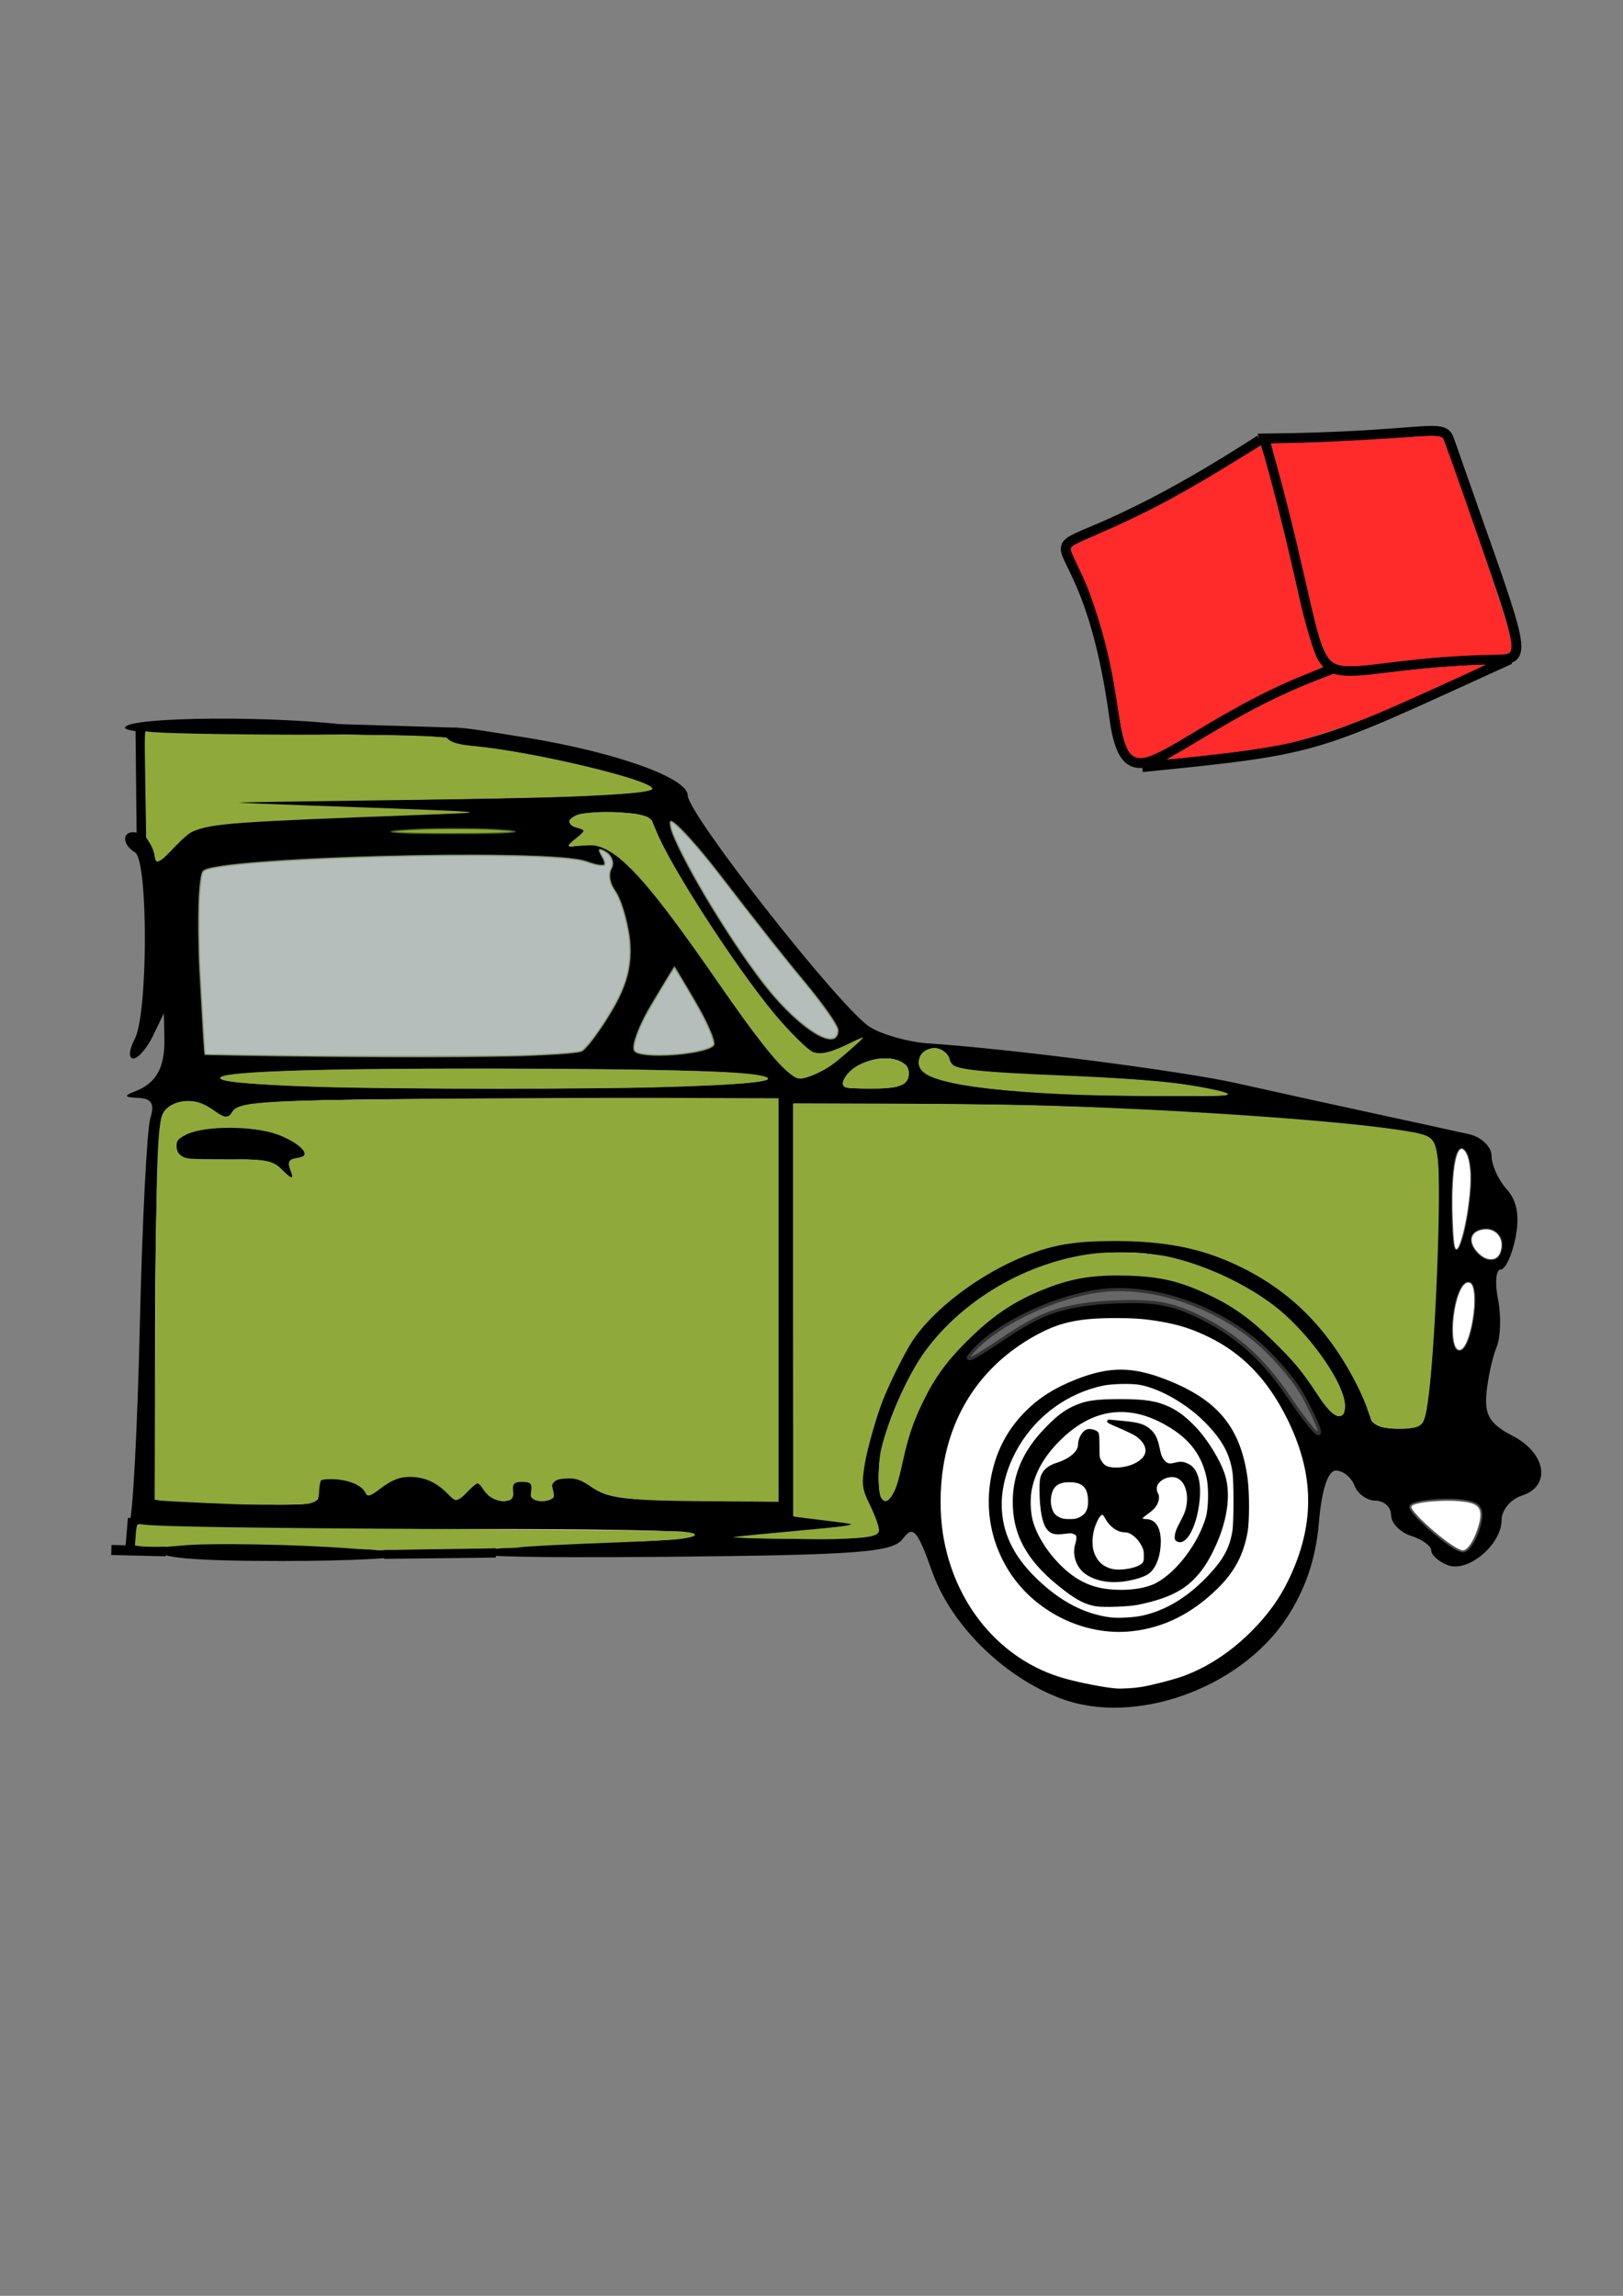 <?xml version="1.0" encoding="UTF-8" standalone="no"?>
<!-- Created with Inkscape (http://www.inkscape.org/) -->

<svg
   xmlns:dc="http://purl.org/dc/elements/1.1/"
   xmlns:cc="http://creativecommons.org/ns#"
   xmlns:rdf="http://www.w3.org/1999/02/22-rdf-syntax-ns#"
   xmlns:svg="http://www.w3.org/2000/svg"
   xmlns="http://www.w3.org/2000/svg"
   xmlns:sodipodi="http://sodipodi.sourceforge.net/DTD/sodipodi-0.dtd"
   xmlns:inkscape="http://www.inkscape.org/namespaces/inkscape"
   width="210mm"
   height="297mm"
   viewBox="0 0 744.094 1052.362"
   id="svg3347"
   version="1.1"
   inkscape:version="0.91 r13725"
   sodipodi:docname="trabant_and_box.svg"
   inkscape:export-filename="C:\RnD\pd\TrabantSim\Icons\trabant_and_box.png"
   inkscape:export-xdpi="144.14046"
   inkscape:export-ydpi="144.14046">
  <rect x="0" y="0" width="744.094" height="1052.362" fill="#808080" stroke="none"/>
  <defs
     id="defs3349">
    <inkscape:perspective
       sodipodi:type="inkscape:persp3d"
       inkscape:vp_x="0 : 526.1811 : 1"
       inkscape:vp_y="6.123032e-014 : 1000.0001 : 0"
       inkscape:vp_z="744.09449 : 526.1811 : 1"
       inkscape:persp3d-origin="372.04724 : 350.7874 : 1"
       id="perspective7680" />
  </defs>
  <sodipodi:namedview
     id="base"
     pagecolor="#ffffff"
     bordercolor="#666666"
     borderopacity="1.0"
     inkscape:pageopacity="0.0"
     inkscape:pageshadow="2"
     inkscape:zoom="1.979899"
     inkscape:cx="365.9304"
     inkscape:cy="519.68142"
     inkscape:document-units="px"
     inkscape:current-layer="layer1"
     showgrid="false"
     inkscape:window-width="1920"
     inkscape:window-height="1018"
     inkscape:window-x="-8"
     inkscape:window-y="-8"
     inkscape:window-maximized="1" />
  <g
     inkscape:label="Layer 1"
     inkscape:groupmode="layer"
     id="layer1"
     style="display:inline">
    <path
       style="fill:#000000"
       d="m 97.563,329.419 c -22.244,0.147 -40.246,1.569 -40.246,4.184 0,2.334 28.996,3.929 65.646,3.608 52.885,-0.463 60.72,-1.302 40.309,-4.31 -16.979,-2.502 -43.465,-3.63 -65.709,-3.482 z M 209.105,333.558 c -4.498,-0.041 -4.373,1.387 -4.373,4.229 0,2.534 5.292,4.607 11.76,4.607 16.417,0 77.151,13.929 82.453,18.913 2.577,2.422 -42.88,4.513 -110.561,5.084 -106.52,0.898 -109.714,1.151 -43.539,3.455 l 71.404,2.492 -63.756,2.303 c -60.064,2.17 -64.263,2.926 -72.556,13.172 -6.084,7.517 -8.8,8.738 -8.8,3.95 0,-3.81 -3.11,-8.124 -6.91,-9.582 -7.673,-2.944 -9.562,4.097 -2.303,8.584 6.083,3.759 5.95,74.102 -0.162,85.521 -2.623,4.901 -2.937,8.916 -0.702,8.916 2.236,0 6.311,-4.664 9.061,-10.365 l 5.003,-10.365 0.243,11.517 c 0.28,13.357 -3.724,20.576 -13.442,24.275 -5.359,2.04 -5.026,2.714 1.467,2.996 6.123,0.266 7.61,2.754 5.542,9.267 -1.554,4.898 -3.724,47.532 -4.823,94.735 -1.099,47.203 -3.232,87.82 -4.742,90.263 -1.743,2.821 44.438,4.083 126.496,3.455 71.083,-0.544 130.666,0.436 132.407,2.177 1.742,1.742 -14.287,3.35 -35.612,3.572 -21.325,0.222 -49.135,2.082 -61.804,4.139 -14.511,2.356 15.967,3.374 82.354,2.762 90.568,-0.835 106.134,-2.002 110.768,-8.341 4.571,-6.252 6.609,-3.955 13.379,15.107 8.725,24.564 32.781,48.281 59.015,58.169 33.712,12.707 81.973,-4.433 103.372,-36.71 8.66,-13.061 13.53,-27.318 14.891,-43.593 1.289,-15.41 4.148,-24.185 7.873,-24.185 3.216,0 7.035,3.11 8.494,6.91 1.458,3.801 5.828,6.91 9.708,6.91 3.88,0 7.054,2.965 7.054,6.595 0,3.63 4.146,7.92 9.213,9.528 5.067,1.608 9.213,4.629 9.213,6.721 0,2.092 3.409,5.113 7.576,6.712 9.241,3.546 24.671,-9.429 24.671,-20.748 0,-4.504 4.146,-9.504 9.213,-11.112 13.581,-4.31 11.328,-19.4 -4.085,-27.37 -10.48,-5.419 -13.035,-9.591 -12.066,-19.696 0.676,-7.052 2.763,-16.515 4.634,-21.027 1.87,-4.512 2.17,-14.359 0.666,-21.882 -1.505,-7.523 -0.975,-13.676 1.179,-13.676 2.154,0 5.226,-6.562 6.829,-14.576 1.982,-9.911 0.693,-17.022 -4.031,-22.242 -3.82,-4.221 -6.946,-11.101 -6.946,-15.287 0,-4.186 -4.664,-8.663 -10.365,-9.951 -5.701,-1.289 -25.913,-5.702 -44.916,-9.807 -19.003,-4.105 -46.592,-10.182 -61.309,-13.496 -24.833,-5.593 -103.748,-15.796 -141.63,-18.31 -9.004,-0.598 -21.022,-3.942 -26.705,-7.441 -13.193,-8.122 -83.614,-97.639 -83.614,-106.288 0,-7.957 -33.072,-19.758 -74.086,-26.435 -18.484,-3.009 -27.605,-4.512 -32.103,-4.553 z m 72.565,38.725 c 8.952,0.338 17.487,2.035 17.491,4.778 0.017,7.93 37.923,67.72 56.567,89.228 16.206,18.696 18.415,19.824 28.864,14.711 l 11.319,-5.533 -10.878,9.474 c -5.982,5.21 -14.274,9.427 -18.427,9.375 -4.274,-0.053 -18.545,-16.52 -32.886,-37.952 -36.332,-54.294 -53.209,-72.098 -65.763,-69.353 -8.253,1.805 -8.904,1.285 -3.338,-2.69 5.084,-3.632 5.319,-4.96 0.882,-5.012 -3.317,-0.039 -5.028,-1.684 -3.806,-3.662 1.656,-2.68 11.023,-3.703 19.974,-3.365 z m 26.057,4.049 c 2.318,0.316 12.699,11.821 24.104,26.813 12.165,15.991 28.968,37.226 37.34,47.183 8.372,9.957 15.224,19.804 15.224,21.882 0,9.687 -14.687,1.939 -29.944,-15.8 -18.602,-21.627 -50.779,-76.293 -47.084,-79.988 0.081,-0.081 0.205,-0.111 0.36,-0.09 z m -98.847,3.419 c 8.35,0.004 16.519,0.247 22.494,0.72 11.95,0.945 0.999,1.706 -24.338,1.692 -25.337,-0.012 -35.116,-0.785 -21.729,-1.718 6.693,-0.466 15.224,-0.697 23.573,-0.693 z m 66.186,9.438 c 0.503,-0.031 1.411,0.36 2.735,1.179 2.966,1.833 4.145,5.349 2.618,7.819 -1.526,2.47 -0.778,6.994 1.656,10.05 2.433,3.056 5.414,12.691 6.631,21.405 1.511,10.821 -0.789,21.044 -7.27,32.247 -5.219,9.022 -11.659,17.968 -14.306,19.884 -2.647,1.917 -42.646,3.191 -88.886,2.834 -46.24,-0.357 -84.237,-0.885 -84.442,-1.179 -0.205,-0.293 -1.281,-18.152 -2.393,-39.688 -1.112,-21.536 -0.429,-41.539 1.521,-44.448 4.337,-6.47 159.292,-10.518 175.721,-4.589 8.323,3.004 10.083,2.559 7.351,-1.863 -1.47,-2.379 -1.773,-3.601 -0.936,-3.653 z m 34.137,53.58 10.149,17.185 c 5.578,9.455 9.157,18.177 7.954,19.381 -4.41,4.41 -34.191,6.362 -36.638,2.402 -1.388,-2.245 2.217,-11.926 8.008,-21.522 l 10.527,-17.446 z m 118.956,37.826 c 3.801,0 6.927,2.591 6.955,5.758 0.034,4.159 13.145,6.049 47.219,6.811 25.945,0.58 56.503,2.945 67.904,5.255 19.039,3.855 17.723,4.168 -16.124,3.869 -78.778,-0.696 -112.865,-5.227 -112.865,-14.999 0,-3.686 3.11,-6.694 6.91,-6.694 z m -22.467,4.607 c 6.665,0 10.95,2.705 10.95,6.91 0,4.871 -4.928,6.91 -16.69,6.91 -14.311,0 -15.868,-0.984 -10.95,-6.91 3.154,-3.801 10.666,-6.91 16.69,-6.91 z m -180.499,4.607 c 81.567,0 126.955,1.647 126.955,4.607 0,6.294 -247.177,6.294 -251.067,0 -1.872,-3.029 40.647,-4.607 124.112,-4.607 z m 7.567,13.82 123.995,0 0,92.135 0,92.135 -39.481,0 c -28.445,0 -41.365,-1.884 -46.202,-6.721 -6.946,-6.946 -22.185,-4.712 -17.671,2.591 1.402,2.268 -0.804,4.13 -4.904,4.13 -4.1,0 -6.173,-2.073 -4.607,-4.607 1.566,-2.534 -0.507,-4.607 -4.607,-4.607 -4.1,0 -6.173,2.073 -4.607,4.607 1.566,2.534 -0.211,4.607 -3.95,4.607 -3.739,0 -7.847,-2.591 -9.132,-5.758 -1.759,-4.336 -3.564,-4.051 -7.297,1.152 -3.467,4.833 -5.996,5.366 -8.413,1.773 -6.441,-9.577 -22.844,-11.67 -30.61,-3.905 -4.068,4.068 -7.396,5.415 -7.396,2.996 0,-2.419 -5.205,-5.396 -11.571,-6.613 -1.026,-0.196 -1.711,-0.213 -2.573,-0.324 -0.048,-0.002 -0.096,0.002 -0.144,0 -2.058,0.062 -4.384,0.5 -6.667,0.639 -1.043,0.855 -1.351,2.268 -0.981,4.382 1.396,7.974 -1.672,8.437 -43.71,6.595 l -31.095,-1.359 0.072,-86.169 c 0.039,-47.391 1.594,-88.233 3.455,-90.767 5.305,-7.22 15.2,-7.785 23.043,-1.314 5.695,4.699 7.576,4.733 9.115,0.162 1.486,-4.416 30.845,-5.758 125.938,-5.758 z m 130.905,2.303 78.314,0.396 c 71.411,0.364 191.054,8.315 210.713,14 7.255,2.098 7.799,8.263 5.749,65.142 -1.245,34.554 -4.097,64.651 -6.334,66.888 -4.724,4.724 -24.054,2.665 -23.645,-2.519 0.152,-1.927 -2.799,-9.447 -6.559,-16.717 -21.825,-42.205 -59.792,-64.88 -108.762,-64.953 -23.277,-0.035 -35.651,2.673 -54.03,11.832 -13.111,6.533 -29.91,19.548 -37.331,28.918 -7.421,9.37 -17.053,29.279 -21.405,44.25 -6.054,20.824 -6.7,29.174 -2.735,35.522 2.85,4.564 5.183,10.397 5.183,12.965 0,2.8 -13.371,4.339 -33.399,3.851 l -33.399,-0.81 32.247,-2.807 c 27.598,-2.401 29.591,-3.117 13.82,-4.949 l -18.427,-2.132 0,-94.438 0,-94.438 z m -258.939,10.302 c -12.955,0.089 -24.374,3.243 -24.374,8.404 0,7.396 3.967,8.358 28.306,6.919 9.233,-0.546 18.164,1.243 19.849,3.968 1.684,2.725 4.105,4.958 5.371,4.958 1.267,0 1.017,-2.073 -0.549,-4.607 -1.566,-2.534 -0.65,-4.607 2.033,-4.607 9.535,0 4.68,-7.265 -7.792,-11.661 -6.747,-2.378 -15.072,-3.427 -22.845,-3.374 z m 565.287,10.428 c 2.534,0 4.4,6.737 4.148,14.972 -0.253,8.235 -2.119,20.154 -4.148,26.489 -2.815,8.789 -3.797,5.244 -4.148,-14.972 -0.258,-14.894 1.558,-26.489 4.148,-26.489 z m 11.517,36.854 c 3.801,0 6.91,3.11 6.91,6.91 0,7.194 -5.451,9.134 -10.752,3.833 -5.301,-5.301 -3.352,-10.743 3.842,-10.743 z m -166.418,10.536 c 22.099,0.264 45.13,7.992 66.051,22.386 20.202,13.899 41.75,47.248 33.732,52.204 -2.407,1.488 -7.522,-3.376 -11.364,-10.806 -3.842,-7.43 -15.597,-20.884 -26.129,-29.899 -45.488,-38.936 -110.147,-29.982 -146.569,20.298 -7.637,10.542 -15.093,27.995 -16.789,39.31 -3.21,21.403 -11.22,28.122 -11.22,9.411 0,-19.165 13.733,-50.715 28.99,-66.609 18.711,-19.492 41.483,-31.274 68.192,-35.279 4.963,-0.744 10.007,-1.078 15.107,-1.017 z m 158.473,13.856 c 2.205,0.548 2.94,5.918 1.916,14.684 -1.04,8.911 -3.863,16.205 -6.28,16.205 -5.917,0 -2.805,-28.818 3.329,-30.825 0.374,-0.123 0.72,-0.141 1.035,-0.063 z m -160.902,3.248 c 34.899,0 70.649,21.544 86.682,52.249 10.779,20.644 5.196,17.601 -9.969,-5.435 -8.47,-12.866 -21.846,-25.234 -34.55,-31.959 -16.712,-8.846 -25.873,-10.629 -47.264,-9.168 -20.814,1.421 -31.242,5.114 -48.371,17.113 -13.326,9.336 -18.455,11.511 -13.163,5.578 13.25,-14.854 45.006,-28.378 66.636,-28.378 z m -0.216,12.309 c 39.765,0.036 66.36,17.444 81.32,53.247 9.349,22.376 8.87,43.03 -1.53,65.925 -10.32,22.72 -31.915,41.61 -54.831,47.975 -19.321,5.366 -24.508,5.392 -46.508,0.198 -35.633,-8.413 -60.248,-41.832 -60.373,-81.949 -0.098,-31.437 12.939,-57.145 37.097,-73.132 14.683,-9.717 24.068,-12.282 44.826,-12.264 z m -0.009,24.932 c -7.776,0.218 -15.574,2.639 -25.409,7.306 -42.076,19.966 -44.655,78.585 -4.535,103.049 19.776,12.058 44.284,11.489 63.522,-1.476 21.169,-14.265 27.988,-28.864 25.796,-55.191 -2.056,-24.683 -11.818,-38.369 -34.11,-47.804 -9.732,-4.119 -17.489,-6.102 -25.265,-5.884 z m 3.23,5.201 c 2.657,0.026 5.301,0.277 7.9,0.765 8.77,1.645 21.83,9.248 29.296,17.041 11.161,11.649 13.478,17.948 13.478,36.701 0,19.168 -2.188,24.835 -14.252,36.899 -19.733,19.733 -44.642,22.76 -66.294,8.062 -28.2,-19.144 -34.851,-44.914 -18.508,-71.719 10.456,-17.149 29.781,-27.934 48.38,-27.748 z m -2.069,8.233 c -17.99,0 -23.753,2.307 -34.964,14.009 -17.719,18.495 -18.56,44.441 -2.015,62.245 6.277,6.754 15.555,14.017 20.622,16.142 10.4,4.36 32.447,1.123 44.763,-6.568 12.679,-7.918 23.095,-33.667 19.759,-48.856 -1.603,-7.298 -8.246,-18.602 -14.765,-25.121 -9.353,-9.353 -16.398,-11.85 -33.399,-11.85 z m 0.81,4.742 c 6.145,0.081 12.45,1.815 18.841,5.219 14.896,7.934 21.268,18.219 21.432,34.595 0.092,9.167 -4.299,19.904 -11.778,28.792 -9.386,11.155 -15.588,14.18 -29.089,14.18 -12.783,0 -20.306,-3.293 -29.53,-12.92 -17.066,-17.813 -16.661,-38.79 1.089,-56.54 9,-9 18.794,-13.46 29.035,-13.325 z m -7.954,4.562 10.752,4.553 c 12.785,5.417 11.036,15.481 -3.05,17.554 -8.98,1.321 -12.286,-3.11 -10.545,-14.135 0.3,-1.9 -1.533,-3.455 -4.067,-3.455 -2.534,0 -4.607,2.865 -4.607,6.37 0,3.505 -4.286,7.492 -9.528,8.863 -7.649,2 -9.241,5.522 -8.062,17.815 1.159,12.087 3.304,15.002 10.158,13.82 6.024,-1.038 7.9,0.558 6.118,5.201 -1.413,3.682 -0.242,9.016 2.6,11.859 5.71,5.71 17.092,6.668 28.279,2.375 8.593,-3.297 9.914,-24.811 1.53,-24.914 -4.17,-0.051 -4.003,-1.182 0.594,-4.094 3.491,-2.212 5.059,-6.104 3.482,-8.656 -1.577,-2.551 0.302,-5.861 4.184,-7.351 9.439,-3.622 14.238,9.834 7.405,20.775 -3.201,5.125 -3.534,8.611 -0.819,8.611 5.967,0 11.129,-20.943 7.495,-30.412 -1.561,-4.069 -5.799,-6.266 -9.42,-4.877 -4.284,1.644 -7.09,-1.007 -8.026,-7.585 -0.988,-6.945 -5.045,-10.451 -12.956,-11.211 l -11.517,-1.107 z m -226.278,22.737 c 0.065,0.035 0.256,0.207 0.288,0.207 0.003,0 -0.002,-0.107 0,-0.108 -0.095,-0.023 -0.192,-0.07 -0.288,-0.099 z m 210.155,4.814 c 6.142,0 9.213,3.071 9.213,9.213 0,6.142 -3.071,9.213 -9.213,9.213 -6.142,0 -9.213,-3.071 -9.213,-9.213 0,-6.142 3.071,-9.213 9.213,-9.213 z m 172.752,9.213 c 16.288,0 18.407,2.504 13.325,15.746 -1.538,4.008 -4.129,7.219 -5.758,7.135 -4.138,-0.214 -23.69,-16.856 -23.69,-20.163 0,-1.494 7.256,-2.717 16.124,-2.717 z m -157.483,5.623 c 0.643,0.154 1.225,0.973 1.773,2.438 1.183,3.167 4.869,5.758 8.188,5.758 6.651,0 12.602,11.314 8.242,15.674 -1.515,1.515 -6.621,2.753 -11.346,2.753 -10.153,0 -15.247,-10.551 -10.563,-21.882 1.414,-3.42 2.636,-4.998 3.707,-4.742 z m -399.229,13.577 c -19.973,-0.061 -31.281,1.134 -32.76,3.527 -2.086,3.375 15.276,4.913 55.587,4.913 32.243,0 57.253,-1.374 55.578,-3.05 -1.676,-1.676 -26.688,-3.889 -55.587,-4.913 -8.541,-0.303 -16.16,-0.456 -22.818,-0.477 z"
       id="path7567"
       inkscape:connector-curvature="0"
       inkscape:export-xdpi="203.27716"
       inkscape:export-ydpi="203.27716" />
    <path
       style="fill:none;fill-rule:evenodd;stroke:#000000;stroke-width:4.607px;stroke-linecap:butt;stroke-linejoin:miter;stroke-opacity:1"
       d="m 64.433,332.979 0.582,57.005"
       id="path7626"
       inkscape:connector-curvature="0"
       inkscape:export-xdpi="203.27716"
       inkscape:export-ydpi="203.27716" />
    <path
       style="fill:none;fill-rule:evenodd;stroke:#000000;stroke-width:4.607px;stroke-linecap:butt;stroke-linejoin:miter;stroke-opacity:1"
       d="m 209.855,335.888 -57.587,-1.745"
       id="path7628"
       inkscape:connector-curvature="0"
       inkscape:export-xdpi="203.27716"
       inkscape:export-ydpi="203.27716" />
    <path
       style="fill:none;fill-rule:evenodd;stroke:#000000;stroke-width:4.607px;stroke-linecap:butt;stroke-linejoin:miter;stroke-opacity:1"
       d="m 227.306,711.657 -51.188,0.582"
       id="path7630"
       inkscape:connector-curvature="0"
       inkscape:export-xdpi="203.27716"
       inkscape:export-ydpi="203.27716" />
    <path
       style="fill:none;fill-rule:evenodd;stroke:#000000;stroke-width:4.607px;stroke-linecap:butt;stroke-linejoin:miter;stroke-opacity:1"
       d="M 76.067,711.076 51.055,710.494"
       id="path7632"
       inkscape:connector-curvature="0"
       inkscape:export-xdpi="203.27716"
       inkscape:export-ydpi="203.27716" />
    <path
       style="fill:none;fill-rule:evenodd;stroke:#000000;stroke-width:4.607px;stroke-linecap:butt;stroke-linejoin:miter;stroke-opacity:1"
       d="m 59.78,709.912 1.163,-13.96"
       id="path7634"
       inkscape:connector-curvature="0"
       inkscape:export-xdpi="203.27716"
       inkscape:export-ydpi="203.27716" />
    <path
       style="fill:#e9ddaf"
       d="m 363.362,492.805 c -6.601,-4.824 -17.061,-17.889 -33.156,-41.412 -30.485,-44.555 -44.446,-60.444 -56.085,-63.827 -2.664,-0.774 -3.81,-0.821 -6.784,-0.273 -1.968,0.363 -4.308,0.659 -5.201,0.659 -1.608,0 -1.613,-0.009 -0.525,-1.213 0.604,-0.667 2.346,-2.129 3.871,-3.249 3.363,-2.469 3.518,-3.508 0.592,-3.983 -6.328,-1.028 -6.543,-4.068 -0.436,-6.169 3.232,-1.112 22.625,-1.109 27.048,0.005 5.106,1.285 6.169,2.032 6.883,4.842 2.912,11.451 35.09,62.208 54.126,85.376 7.408,9.017 15.496,17.223 18.324,18.592 3.997,1.935 6.192,1.59 14.563,-2.293 4.134,-1.917 7.621,-3.381 7.75,-3.252 0.252,0.252 -10.617,9.712 -13.554,11.797 -3.262,2.315 -10.047,5.423 -12.584,5.764 -2.148,0.289 -2.839,0.093 -4.833,-1.364 z"
       id="path7638"
       inkscape:connector-curvature="0"
       inkscape:export-xdpi="203.27716"
       inkscape:export-ydpi="203.27716" />
    <path
       style="fill:#e9ddaf"
       d="m 503.557,501.913 c -41.999,-1.153 -68.472,-4.241 -77.889,-9.086 -4.068,-2.093 -5.388,-5.352 -3.581,-8.846 0.894,-1.729 4.012,-3.54 6.095,-3.54 3.402,0 7.019,2.908 7.019,5.642 0,4.152 9.403,5.564 45.84,6.881 25.271,0.913 42.419,1.984 56.246,3.511 8.538,0.943 21.101,3.252 23.933,4.398 l 1.662,0.673 -1.454,0.442 c -1.837,0.558 -36.434,0.514 -57.87,-0.074 z"
       id="path7640"
       inkscape:connector-curvature="0"
       inkscape:export-xdpi="203.27716"
       inkscape:export-ydpi="203.27716" />
    <path
       style="fill:#e9ddaf"
       d="m 389.144,498.674 c -3.466,-0.602 -3.473,-2.887 -0.018,-6.709 2.318,-2.566 5.798,-4.522 10.553,-5.933 8.37,-2.483 16.909,0.412 16.909,5.733 0,3.044 -0.89,4.323 -3.976,5.715 -2.359,1.064 -3.966,1.239 -12.311,1.344 -5.279,0.066 -10.299,-8.7e-4 -11.155,-0.15 z"
       id="path7642"
       inkscape:connector-curvature="0"
       inkscape:export-xdpi="203.27716"
       inkscape:export-ydpi="203.27716" />
    <path
       style="fill:#e9ddaf"
       d="m 345.33,705.001 c -4.479,-0.204 -7.926,-0.425 -7.661,-0.491 0.265,-0.066 10.867,-1.044 23.558,-2.172 21.853,-1.943 29.591,-2.815 30.177,-3.401 0.142,-0.142 -0.22,-0.409 -0.804,-0.594 -1.007,-0.319 -24.653,-3.26 -26.211,-3.26 -0.591,0 -0.736,-18.662 -0.736,-94.524 l 0,-94.524 42.027,0.009 c 40.819,0.009 69.153,0.513 97.869,1.748 75.214,3.234 142.066,9.04 150.574,13.077 5.211,2.473 6.076,9.927 5.096,43.918 -1.02,35.365 -2.46,59.66 -4.474,75.481 -1.761,13.837 -2.274,14.39 -13.336,14.39 -6.144,0 -7.312,-0.163 -9.745,-1.362 -1.996,-0.983 -2.86,-1.792 -3.105,-2.908 -2.377,-10.806 -12.703,-29.339 -23.479,-42.14 -14.856,-17.649 -36.958,-30.996 -60.23,-36.371 -18.067,-4.173 -42.996,-4.699 -59.529,-1.258 -25.867,5.385 -56.697,26.1 -68.6,46.093 -7.186,12.07 -13.197,26 -16.941,39.263 -3.215,11.385 -4.296,17.149 -4.312,22.981 -0.014,5.01 0.042,5.206 2.929,10.761 3.774,7.256 5.155,11.673 4.007,12.821 -2.1,2.1 -7.044,2.573 -28.279,2.706 -11.357,0.071 -24.315,-0.037 -28.794,-0.241 z"
       id="path7644"
       inkscape:connector-curvature="0"
       inkscape:export-xdpi="203.27716"
       inkscape:export-ydpi="203.27716" />
    <path
       style="fill:#e9ddaf"
       d="m 98.113,688.933 c -10.238,-0.448 -20.512,-0.971 -22.831,-1.163 l -4.217,-0.349 0.005,-55.938 c 0.009,-65.488 0.918,-105.315 2.694,-117.808 0.74,-5.207 5.784,-8.774 12.424,-8.786 4.408,-0.009 7.869,1.377 12.821,5.131 4.018,3.046 5.886,3.163 7.173,0.45 1.402,-2.954 4.613,-3.933 16.361,-4.991 14.988,-1.349 46.696,-1.752 138.587,-1.762 l 95.542,-0.009 0,92.264 0,92.264 -31.557,-0.3 c -40.592,-0.386 -46.892,-1.169 -54.16,-6.732 -4.839,-3.704 -9.655,-4.88 -14.484,-3.539 -3.059,0.85 -4.241,2.782 -3.297,5.392 0.396,1.095 0.555,2.421 0.354,2.946 -0.735,1.915 -5.374,2.723 -8.21,1.43 -1.798,-0.819 -2.291,-2.175 -1.524,-4.192 0.319,-0.839 0.421,-1.941 0.226,-2.448 -0.772,-2.011 -5.948,-2.675 -8.255,-1.059 -1.19,0.833 -1.296,1.246 -0.956,3.716 0.34,2.47 0.234,2.883 -0.956,3.716 -3.58,2.507 -10.084,-0.346 -12.782,-5.606 -0.635,-1.237 -1.55,-2.181 -2.116,-2.181 -0.548,0 -2.707,1.832 -4.796,4.072 -2.387,2.558 -4.256,4.072 -5.028,4.072 -0.766,0 -2.226,-1.167 -3.873,-3.094 -3.002,-3.514 -7.822,-6.333 -12.505,-7.313 -7.617,-1.594 -12.016,-0.251 -19.794,6.043 -2.958,2.394 -4.572,2.592 -5.309,0.651 -1.255,-3.302 -8.414,-6.176 -15.381,-6.176 -5.585,0 -6.087,0.441 -6.293,5.526 l -0.165,4.072 -2.327,1.159 c -2.079,1.036 -3.628,1.17 -14.542,1.259 -6.718,0.054 -20.592,-0.267 -30.829,-0.715 z M 134.448,539.336 c -0.009,-0.56 -0.395,-1.672 -0.852,-2.472 -1.025,-1.792 -1.106,-4.187 -0.175,-5.119 0.384,-0.384 1.579,-0.698 2.656,-0.698 1.077,0 2.464,-0.271 3.083,-0.602 4.232,-2.265 -4.969,-9.08 -16.187,-11.99 -11.808,-3.063 -30.32,-2.377 -37.949,1.407 -3.948,1.958 -5.109,3.795 -4.334,6.855 1.175,4.64 5.508,5.618 22.075,4.983 17.806,-0.683 22.833,0.325 27.274,5.469 2.777,3.216 4.445,4.037 4.407,2.167 z"
       id="path7646"
       inkscape:connector-curvature="0"
       inkscape:export-xdpi="203.27716"
       inkscape:export-ydpi="203.27716" />
    <path
       style="fill:#e9ddaf"
       d="m 403.967,686.212 c -1.427,-2.655 -1.423,-14.027 0.009,-20.795 2.832,-13.396 10.454,-31.22 18.526,-43.324 15.116,-22.665 41.589,-39.823 70.955,-45.986 9.036,-1.897 23.129,-2.529 32.363,-1.452 17.756,2.07 36.184,9.102 53.058,20.248 16.908,11.168 36.15,35.936 37.63,48.438 0.387,3.266 -0.814,5.79 -2.756,5.79 -1.914,0 -6.212,-4.506 -9.664,-10.131 -1.783,-2.906 -4.706,-7.246 -6.495,-9.643 -4.093,-5.487 -16.461,-18.216 -22.206,-22.855 -12.994,-10.492 -27.429,-17.391 -43.627,-20.85 -8.983,-1.918 -26.573,-1.947 -35.888,-0.059 -20.879,4.233 -39.363,14.559 -54.606,30.505 -7.999,8.368 -12.547,14.796 -17.609,24.889 -5.204,10.374 -7.601,17.32 -9.938,28.794 -1.874,9.199 -3.531,14.052 -5.664,16.587 -1.874,2.227 -2.828,2.19 -4.089,-0.154 z"
       id="path7648"
       inkscape:connector-curvature="0"
       inkscape:export-xdpi="203.27716"
       inkscape:export-ydpi="203.27716" />
    <path
       style="fill:#e9ddaf"
       d="m 172.569,710.505 c -1.105,-0.477 -25.069,-2.023 -41.591,-2.684 -18.759,-0.75 -44.017,-0.43 -50.748,0.644 -3.021,0.482 -6.733,0.579 -11.276,0.295 l -6.773,-0.423 0.318,-4.636 c 0.175,-2.55 0.406,-4.711 0.515,-4.802 0.109,-0.091 2.129,0.048 4.49,0.309 10.653,1.178 49.051,1.693 126.878,1.703 92.566,0.014 123.899,0.621 123.899,2.406 0,1.761 -9.115,2.697 -33.156,3.402 -20.662,0.606 -37.078,1.421 -47.117,2.34 -3.359,0.307 -18.28,0.683 -33.156,0.834 -14.877,0.151 -28.096,0.408 -29.375,0.569 -1.28,0.162 -2.589,0.182 -2.908,0.042 z"
       id="path7650"
       inkscape:connector-curvature="0"
       inkscape:export-xdpi="203.27716"
       inkscape:export-ydpi="203.27716" />
    <path
       style="fill:#e9ddaf"
       d="m 71.74,394.212 c -0.371,-0.371 -0.676,-1.26 -0.676,-1.976 0,-1.75 -0.942,-4.149 -2.596,-6.611 l -1.368,-2.036 -0.23,-24.058 -0.23,-24.058 3.992,0.393 c 8.196,0.808 41.767,1.318 68.781,1.046 15.357,-0.155 36.265,0.009 46.464,0.362 18.446,0.64 18.55,0.651 19.951,2.051 1.676,1.676 5.023,2.503 12.113,2.991 19.411,1.338 67.724,12.121 78.807,17.589 3.939,1.943 2.505,2.583 -7.944,3.544 -17.356,1.596 -58.953,2.734 -118.852,3.252 -20.315,0.176 -44.005,0.503 -52.643,0.728 -14.651,0.381 -15.237,0.436 -8.725,0.815 3.839,0.223 27.267,1.09 52.061,1.925 53.636,1.807 59.412,2.207 41.009,2.843 -87.753,3.029 -102.153,3.918 -110.623,6.832 -4.82,1.658 -7.008,3.288 -11.392,8.483 -4.307,5.103 -6.812,6.97 -7.898,5.885 z"
       id="path7652"
       inkscape:connector-curvature="0"
       inkscape:export-xdpi="203.27716"
       inkscape:export-ydpi="203.27716" />
    <path
       style="fill:#8fa93b;fill-opacity:1"
       d="m 152.792,498.42 c -27.932,-0.744 -46.931,-2.04 -50.649,-3.454 -9.816,-3.732 41.281,-5.547 141.683,-5.032 70.66,0.363 98.119,1.229 106.012,3.345 8.74,2.343 -7.656,4.029 -50.461,5.19 -24.037,0.652 -121.501,0.619 -146.585,-0.05 z"
       id="path7654"
       inkscape:connector-curvature="0"
       inkscape:export-xdpi="203.27716"
       inkscape:export-ydpi="203.27716" />
    <path
       style="fill:#8fa93b;fill-opacity:1"
       d="m 341.258,705.003 -5.235,-0.331 3.199,-0.45 c 1.76,-0.247 11.837,-1.231 22.395,-2.185 23.993,-2.168 30.198,-2.936 28.166,-3.485 -0.825,-0.223 -6.453,-0.984 -12.506,-1.691 -6.053,-0.707 -11.595,-1.401 -12.315,-1.542 l -1.309,-0.257 -1.4e-4,-94.658 -9e-5,-94.659 42.609,0.139 c 23.435,0.076 53.603,0.412 67.04,0.747 59.412,1.48 135.052,6.505 166.363,11.053 17.126,2.487 18.064,3.114 19.436,12.977 1.893,13.611 -0.984,86.844 -4.364,111.095 -1.65,11.835 -2.437,12.739 -11.401,13.099 -6.758,0.271 -11.164,-0.519 -13.313,-2.388 -0.964,-0.838 -1.967,-2.847 -2.827,-5.662 -0.733,-2.399 -2.748,-7.214 -4.477,-10.698 -13.16,-26.525 -30.697,-44.308 -55.183,-55.953 -16.84,-8.009 -33.408,-11.306 -56.711,-11.283 -17.64,0.018 -27.52,1.609 -39.87,6.427 -21.19,8.266 -42.765,24.435 -52.707,39.5 -3.433,5.202 -10.592,19.604 -13.597,27.353 -2.914,7.515 -7.085,22.236 -8.136,28.711 -1.493,9.205 -1.256,11.583 1.774,17.808 3.248,6.674 5.079,11.98 4.625,13.409 -0.866,2.729 -8.407,3.458 -34.606,3.348 -11.997,-0.051 -24.169,-0.241 -27.048,-0.423 z"
       id="path7656"
       inkscape:connector-curvature="0"
       inkscape:export-xdpi="203.27716"
       inkscape:export-ydpi="203.27716" />
    <path
       style="fill:#8fa93b;fill-opacity:1"
       d="m 106.547,689.468 c -20.436,-0.843 -32.563,-1.464 -33.946,-1.738 l -1.662,-0.329 0.302,-73.087 c 0.359,-86.748 0.917,-100.847 4.164,-105.103 2.137,-2.801 6.247,-4.534 10.783,-4.544 4.375,-0.009 7.539,1.201 12.598,4.825 4.059,2.907 5.94,3.048 7.411,0.558 2.966,-5.022 10.457,-5.552 89.638,-6.351 33.272,-0.335 83.138,-0.536 110.811,-0.445 l 50.316,0.164 0,92.488 0,92.488 -26.758,-0.187 c -44.291,-0.31 -51.03,-1.085 -59.481,-6.843 -4.694,-3.199 -6.973,-3.913 -11.555,-3.621 -2.86,0.182 -4.034,0.536 -5.009,1.511 -1.153,1.153 -1.212,1.504 -0.625,3.703 0.357,1.337 0.528,2.744 0.381,3.128 -0.767,1.999 -7.082,2.723 -9.427,1.081 -1.186,-0.83 -1.295,-1.25 -0.962,-3.676 0.467,-3.393 -0.321,-4.208 -4.066,-4.208 -3.665,0 -4.558,0.865 -4.198,4.065 0.419,3.721 -0.976,4.979 -5.138,4.634 -3.768,-0.312 -6.567,-2.084 -8.751,-5.539 -0.863,-1.365 -1.97,-2.481 -2.461,-2.481 -0.491,0 -2.529,1.701 -4.528,3.781 -4.455,4.634 -5.428,4.757 -8.977,1.134 -5.322,-5.432 -10.721,-7.854 -17.576,-7.886 -4.646,-0.023 -8.145,1.383 -13.52,5.43 -4.722,3.555 -5.811,3.844 -6.791,1.806 -1.692,-3.518 -8.074,-6.092 -15.38,-6.203 -2.507,-0.037 -4.544,0.209 -4.933,0.598 -0.365,0.365 -0.755,2.417 -0.867,4.56 -0.23,4.391 -0.733,5.037 -4.716,6.05 -2.173,0.552 -23.905,0.701 -35.08,0.24 z M 133.226,536.628 c -1.562,-4.083 -1.045,-5.066 3.081,-5.859 2.27,-0.436 3.152,-0.882 3.301,-1.67 0.424,-2.238 -5.206,-6.387 -12.187,-8.98 -11.299,-4.197 -33.73,-4.202 -42.075,-0.009 -3.535,1.776 -4.392,2.743 -4.392,4.957 0,2.631 0.806,4.008 3.071,5.246 1.662,0.908 3.778,1.028 18.742,1.059 20.451,0.042 21.935,0.33 27.001,5.233 4.218,4.082 5.014,4.088 3.458,0.023 z"
       id="path7658"
       inkscape:connector-curvature="0"
       inkscape:export-xdpi="203.27716"
       inkscape:export-ydpi="203.27716" />
    <path
       style="fill:#8fa93b;fill-opacity:1"
       d="m 403.948,686.528 c -1.464,-2.236 -1.441,-16.036 0.037,-22.274 3.246,-13.7 12.297,-34.038 19.719,-44.307 17.434,-24.125 47.185,-41.536 77.396,-45.296 9.009,-1.121 26.423,-0.42 34.551,1.392 19.179,4.274 40.568,14.912 53.508,26.614 13.745,12.43 26.526,31.321 27.352,40.429 0.382,4.213 -0.376,6.044 -2.501,6.044 -2.549,0 -5.425,-2.897 -10.436,-10.508 -6.762,-10.272 -10.451,-14.68 -20.46,-24.447 -9.964,-9.723 -17.942,-15.429 -28.685,-20.514 -13.442,-6.362 -22.38,-8.488 -37.501,-8.921 -16.529,-0.473 -26.536,1.296 -40.491,7.159 -12.764,5.362 -22.239,11.955 -33.698,23.446 -9.095,9.121 -14.421,16.579 -19.804,27.734 -4.272,8.853 -6.477,15.397 -8.97,26.622 -2.236,10.069 -3.235,13.149 -5.262,16.22 -1.717,2.601 -3.315,2.805 -4.755,0.606 z"
       id="path7660"
       inkscape:connector-curvature="0"
       inkscape:export-xdpi="203.27716"
       inkscape:export-ydpi="203.27716" />
    <path
       style="fill:#8fa93b;fill-opacity:1"
       d="m 495.987,501.906 c -26.192,-0.896 -47.484,-2.882 -59.578,-5.557 -11.209,-2.479 -15.169,-4.948 -15.169,-9.459 0,-3.812 3.072,-6.45 7.513,-6.45 2.842,0 6.117,2.565 6.645,5.204 0.189,0.948 0.989,2.146 1.778,2.662 3.235,2.12 15.102,3.241 49.213,4.648 23.192,0.957 41.083,2.16 52.301,3.517 8.177,0.989 20.413,3.296 23.027,4.34 1.604,0.641 1.651,0.736 0.582,1.174 -1.449,0.594 -48.264,0.537 -66.312,-0.081 z"
       id="path7662"
       inkscape:connector-curvature="0"
       inkscape:export-xdpi="203.27716"
       inkscape:export-ydpi="203.27716" />
    <path
       style="fill:#8fa93b;fill-opacity:1"
       d="m 387.648,498.455 c -1.756,-0.706 -1.678,-2.586 0.222,-5.327 5.414,-7.812 21.317,-10.712 27.401,-4.996 1.008,0.947 1.317,1.882 1.317,3.992 0,5.455 -4.016,6.952 -18.497,6.894 -5.023,-0.018 -9.722,-0.274 -10.442,-0.563 z"
       id="path7664"
       inkscape:connector-curvature="0"
       inkscape:export-xdpi="203.27716"
       inkscape:export-ydpi="203.27716" />
    <path
       style="fill:#8fa93b;fill-opacity:1"
       d="m 362.157,492.154 c -6.288,-4.905 -15.733,-16.917 -33.681,-42.834 -28.939,-41.788 -41.93,-56.754 -52.894,-60.933 -2.552,-0.973 -3.79,-1.074 -8.925,-0.726 -3.991,0.27 -5.962,0.204 -5.962,-0.2 0,-0.332 1.584,-1.822 3.52,-3.312 1.936,-1.49 3.422,-3.002 3.302,-3.361 -0.12,-0.359 -1.334,-0.925 -2.697,-1.257 -2.637,-0.642 -4.253,-2.199 -3.722,-3.584 0.177,-0.462 1.403,-1.397 2.723,-2.077 4.759,-2.452 27.601,-2.062 32.855,0.561 1.756,0.877 2.324,1.738 4.123,6.252 6.527,16.377 36.505,62.748 54.487,84.28 6.6,7.903 15.17,16.383 17.424,17.24 3.749,1.425 8.495,0.2 18.428,-4.758 2.479,-1.238 4.508,-2.037 4.508,-1.777 0,0.545 -9.169,8.629 -13.592,11.984 -4.132,3.134 -10.998,6.306 -14.238,6.578 -2.434,0.205 -3.006,-0.005 -5.658,-2.074 z"
       id="path7666"
       inkscape:connector-curvature="0"
       inkscape:export-xdpi="203.27716"
       inkscape:export-ydpi="203.27716" />
    <path
       style="fill:#8fa93b;fill-opacity:1"
       d="m 71.411,394.441 c -0.167,-0.27 -0.478,-1.581 -0.691,-2.913 -0.213,-1.332 -1.136,-3.603 -2.052,-5.047 l -1.665,-2.625 -0.392,-24.518 c -0.378,-23.636 -0.353,-24.503 0.676,-24.108 2.191,0.841 34.431,1.512 74.162,1.545 46.062,0.037 62.34,0.535 63.906,1.953 1.914,1.732 5.08,2.589 12.004,3.248 27.435,2.61 81.727,15.584 81.727,19.53 0,1.538 -12.613,2.731 -39.555,3.743 -14.46,0.543 -53.714,1.225 -121.164,2.106 -15.931,0.208 -28.887,0.457 -28.791,0.554 0.096,0.096 15.487,0.718 34.202,1.382 65.188,2.312 72.088,2.624 71.449,3.24 -0.107,0.103 -11.581,0.61 -25.498,1.127 -82.245,3.054 -92.727,3.823 -101.197,7.423 -1.839,0.782 -4.482,3.042 -8.756,7.486 -5.619,5.843 -7.547,7.197 -8.364,5.875 z"
       id="path7668"
       inkscape:connector-curvature="0"
       inkscape:export-xdpi="203.27716"
       inkscape:export-ydpi="203.27716" />
    <path
       style="fill:#8fa93b;fill-opacity:1"
       d="m 162.098,709.907 c -24.341,-1.996 -67.179,-2.763 -79.109,-1.415 -5.614,0.634 -16.283,0.743 -19.281,0.196 l -1.83,-0.334 0.266,-3.582 c 0.474,-6.379 0.483,-6.395 3.279,-5.997 7.177,1.022 47.118,1.638 139.43,2.151 56.467,0.313 104.982,0.8 107.811,1.081 8.536,0.849 7.904,2.344 -1.493,3.534 -2.647,0.335 -15.284,0.994 -28.081,1.465 -24.64,0.907 -44.253,1.929 -45.603,2.378 -0.447,0.149 -10.525,0.391 -22.395,0.539 -11.87,0.147 -26.555,0.376 -32.634,0.508 -6.344,0.137 -15.017,-0.086 -20.359,-0.524 z"
       id="path7672"
       inkscape:connector-curvature="0"
       inkscape:export-xdpi="203.27716"
       inkscape:export-ydpi="203.27716" />
    <path
       style="opacity:1;fill:#ffffff;fill-opacity:1;stroke:#000000;stroke-width:1.429;stroke-miterlimit:4;stroke-dasharray:none;stroke-opacity:1"
       d="m 511.573,774.668 c -5.191,-0.394 -16.877,-2.676 -23.929,-4.672 -29.278,-8.289 -50.91,-34.075 -56.05,-66.811 -1.492,-9.504 -1.428,-21.204 0.171,-31.11 4.393,-27.215 19.809,-48.566 44.382,-61.473 10.113,-5.312 19.017,-7.122 35.068,-7.129 8.654,-0.004 13.444,0.344 20.179,1.464 9.153,1.523 15.437,3.522 23.393,7.442 15.434,7.604 26.835,19.45 35.684,37.073 12.122,24.143 13.186,46.052 3.382,69.609 -4.619,11.099 -10.235,19.593 -18.702,28.289 -9.702,9.964 -20.689,17.303 -32.34,21.601 -4.136,1.526 -14.631,4.249 -19.274,5 -3.719,0.602 -9.172,0.928 -11.964,0.716 z m 7.246,-27.647 c 14.381,-1.561 27.004,-7.815 38.68,-19.164 7.743,-7.527 11.896,-15.259 13.768,-25.638 0.879,-4.87 0.881,-18.061 0.004,-24.464 -3.175,-23.195 -13.543,-35.689 -37.199,-44.83 -15.197,-5.872 -25.576,-5.855 -40.536,0.066 -9.694,3.837 -16.751,8.29 -22.857,14.424 -7.241,7.273 -12.051,15.659 -14.638,25.519 -4.214,16.064 -1.784,32.493 6.868,46.429 11.667,18.793 34.324,30.002 55.909,27.659 z"
       id="path4176"
       inkscape:connector-curvature="0"
       inkscape:export-xdpi="203.27716"
       inkscape:export-ydpi="203.27716" />
    <path
       style="opacity:1;fill:#ffffff;fill-opacity:1;stroke:#000000;stroke-width:1.429;stroke-miterlimit:4;stroke-dasharray:none;stroke-opacity:1"
       d="m 508.568,742.035 c -12.034,-1.693 -23.002,-7.497 -33.738,-17.853 -11.028,-10.638 -16.296,-21.826 -16.291,-34.6 0.003,-8.856 2.811,-18.339 8.022,-27.094 8.547,-14.358 22.742,-24.581 38.888,-28.004 4.448,-0.943 13.596,-1.119 17.553,-0.338 9.468,1.869 21.663,8.906 29.89,17.249 7.932,8.044 11.467,14.415 12.847,23.153 0.651,4.123 0.655,22.96 0.006,27.134 -1.237,7.955 -4.218,13.512 -11.239,20.944 -9.419,9.971 -19.296,16.032 -30.254,18.564 -4.232,0.978 -11.827,1.387 -15.684,0.845 l -10e-6,0 z m 12.923,-7.102 c 12.361,-2.53 19.783,-5.888 25.263,-11.429 3.699,-3.74 6.124,-7.317 9.104,-13.429 6.003,-12.311 7.893,-24.66 5.144,-33.619 -2.01,-6.552 -7.894,-16.17 -13.401,-21.908 -4.239,-4.417 -7.646,-7.042 -11.563,-8.91 -5.799,-2.766 -10.989,-3.596 -22.509,-3.597 -11.516,-10e-4 -15.999,0.706 -21.653,3.415 -4.044,1.938 -7.364,4.561 -12.445,9.835 -10.263,10.651 -14.871,21.909 -14.367,35.102 0.562,14.712 7.648,26.231 23.53,38.25 5.794,4.385 9.259,6.111 13.958,6.953 3.169,0.568 14.94,0.157 18.94,-0.662 z"
       id="path4178"
       inkscape:connector-curvature="0"
       inkscape:export-xdpi="203.27716"
       inkscape:export-ydpi="203.27716" />
    <path
       style="opacity:1;fill:#ffffff;fill-opacity:1;stroke:#000000;stroke-width:1.429;stroke-miterlimit:4;stroke-dasharray:none;stroke-opacity:1"
       d="m 508.039,729.147 c -8.989,-0.948 -16.247,-4.776 -23.513,-12.403 -5.693,-5.975 -10.033,-13.206 -11.72,-19.527 -1.142,-4.279 -1.319,-10.493 -0.421,-14.826 1.673,-8.078 5.898,-15.397 12.967,-22.466 16.003,-16.003 34.1,-17.701 53.204,-4.99 8.726,5.806 13.801,13.49 15.54,23.532 0.825,4.765 0.555,13.374 -0.539,17.143 -3.517,12.121 -13.398,25.283 -22.877,30.474 -5.22,2.858 -13.698,4.005 -22.641,3.062 z m 8.459,-5.14 c 4.827,-0.842 8.679,-2.195 10.225,-3.591 2.956,-2.67 4.739,-7.838 4.739,-13.733 2.8e-4,-6.276 -2.16,-9.643 -6.186,-9.643 -1.444,0 -2.478,-0.591 -2.218,-1.268 0.115,-0.299 1.193,-1.248 2.397,-2.109 2.777,-1.986 3.972,-3.244 4.67,-4.915 0.683,-1.635 0.689,-3.035 0.019,-4.208 -0.657,-1.149 -0.672,-2.989 -0.034,-4.214 1.73,-3.325 6.881,-4.985 10.206,-3.289 4.904,2.502 6.151,11.55 2.56,18.575 -0.552,1.08 -1.54,2.996 -2.194,4.257 -0.665,1.28 -1.262,3.039 -1.353,3.983 -0.139,1.444 -0.053,1.748 0.587,2.091 3.66,1.959 8.263,-7.075 9.367,-18.382 0.804,-8.233 -0.856,-13.939 -4.606,-15.837 -2.122,-1.074 -3.378,-1.199 -5.783,-0.576 -2.712,0.703 -3.845,0.489 -5.285,-0.999 -1.396,-1.443 -1.983,-2.865 -2.754,-6.68 -0.75,-3.71 -1.81,-5.887 -3.698,-7.592 -2.641,-2.386 -5.127,-3.175 -12.013,-3.812 -2.357,-0.218 -5.089,-0.478 -6.071,-0.578 -1.578,-0.161 -1.08,0.122 4.297,2.436 3.346,1.44 6.827,3.13 7.736,3.756 3.679,2.531 5.367,5.7 4.585,8.606 -1.122,4.168 -8.137,7.478 -15.047,7.099 -3.323,-0.182 -4.903,-1.041 -6.307,-3.429 -0.95,-1.617 -0.979,-1.823 -0.979,-7.057 0,-4.033 -0.123,-5.54 -0.488,-5.98 -0.634,-0.764 -2.986,-1.391 -4.138,-1.101 -1.893,0.475 -3.76,3.622 -3.765,6.347 -0.007,3.561 -4.157,7.137 -10.637,9.167 -3.225,1.01 -5.459,2.852 -6.392,5.269 -0.528,1.368 -0.648,2.676 -0.632,6.868 0.032,8.477 1.303,14.909 3.422,17.322 1.544,1.758 3.146,2.107 7.279,1.587 3.044,-0.383 3.458,-0.362 4.702,0.246 1.182,0.577 1.379,0.848 1.476,2.035 0.062,0.753 -0.139,2.108 -0.446,3.01 -1.633,4.793 0.353,10.63 4.568,13.428 4.655,3.09 11.176,4.133 18.19,2.91 z"
       id="path4180"
       inkscape:connector-curvature="0"
       inkscape:export-xdpi="203.27716"
       inkscape:export-ydpi="203.27716" />
    <path
       style="opacity:1;fill:#ffffff;fill-opacity:1;stroke:#000000;stroke-width:1.429;stroke-miterlimit:4;stroke-dasharray:none;stroke-opacity:1"
       d="m 485.466,696.185 c -1.002,-0.466 -2.186,-1.36 -2.632,-1.987 -1.76,-2.472 -2.269,-6.509 -1.252,-9.934 1.148,-3.865 3.794,-5.554 8.707,-5.558 6.084,-0.005 8.896,2.531 9.24,8.334 0.279,4.708 -0.963,7.388 -4.181,9.018 -1.669,0.846 -2.364,0.982 -5,0.979 -2.468,-0.003 -3.414,-0.168 -4.882,-0.852 z"
       id="path4182"
       inkscape:connector-curvature="0"
       inkscape:export-xdpi="203.27716"
       inkscape:export-ydpi="203.27716" />
    <path
       style="opacity:1;fill:#ffffff;fill-opacity:1;stroke:#000000;stroke-width:1.429;stroke-miterlimit:4;stroke-dasharray:none;stroke-opacity:1"
       d="m 508.65,719.591 c -3.849,-1.33 -6.135,-3.57 -7.654,-7.499 -1.197,-3.098 -1.097,-8.172 0.241,-12.166 1.286,-3.839 2.868,-6.279 4.071,-6.279 0.703,0 1.112,0.426 2.059,2.143 1.999,3.625 5.23,5.878 8.466,5.901 2.81,0.02 6.35,2.872 8.234,6.634 0.883,1.763 1.057,2.546 1.067,4.786 0.009,2.13 -0.135,2.876 -0.703,3.644 -2.004,2.709 -11.309,4.381 -15.781,2.835 z"
       id="path4184"
       inkscape:connector-curvature="0"
       inkscape:export-xdpi="203.27716"
       inkscape:export-ydpi="203.27716" />
    <path
       style="opacity:1;fill:#666666;fill-opacity:1;stroke:#333333;stroke-width:1.429;stroke-miterlimit:4;stroke-dasharray:none;stroke-opacity:1"
       d="m 602.821,656.102 c -1.873,-1.692 -7.491,-9.151 -12.744,-16.92 -10.438,-15.437 -22.451,-26.419 -37.281,-34.081 -12.704,-6.564 -20.479,-8.5 -34.08,-8.484 -15.626,0.018 -28.174,1.778 -37.583,5.273 -5.825,2.164 -12.361,5.762 -20.988,11.556 -9.815,6.591 -14.317,9.308 -15.428,9.308 -1.022,0 -1.032,-0.337 -0.05,-1.648 6.387,-8.526 22.798,-18.677 39.53,-24.452 15.6,-5.384 26.824,-6.637 41.127,-4.593 17.215,2.461 35.063,10.291 49.286,21.621 7.666,6.108 17.312,16.961 22.054,24.816 2.456,4.069 7.454,14.356 8.009,16.486 0.65,2.496 0.066,2.85 -1.851,1.118 z"
       id="path4186"
       inkscape:connector-curvature="0"
       inkscape:export-xdpi="203.27716"
       inkscape:export-ydpi="203.27716" />
    <path
       style="opacity:1;fill:#8fa93b;fill-opacity:1;stroke:#3f5e12;stroke-width:0.505;stroke-miterlimit:4;stroke-dasharray:none;stroke-opacity:1"
       d="m 191.531,382.001 c -6.65,-0.131 -11.849,-0.432 -12.118,-0.701 -0.429,-0.429 5.96,-0.962 15.906,-1.327 5.255,-0.193 21.235,-0.193 26.327,8.2e-4 8.716,0.331 15.138,0.9 14.452,1.28 -0.592,0.328 -5.236,0.589 -13.442,0.756 -6.873,0.14 -23.848,0.135 -31.125,-0.009 z"
       id="path4194"
       inkscape:connector-curvature="0"
       inkscape:export-xdpi="203.27716"
       inkscape:export-ydpi="203.27716" />
    <path
       style="opacity:1;fill:#e6f4ee;fill-opacity:0.537;stroke:#3f5e12;stroke-width:1.01;stroke-miterlimit:4;stroke-dasharray:none;stroke-opacity:0.302"
       d="M 307.443 376.361 C 306.993 376.361 307.298 379.04 307.984 381.105 C 308.39 382.327 310.006 385.978 311.574 389.219 C 321.173 409.061 341.078 440.329 353.629 455.279 C 362.023 465.278 371.791 473.535 377.777 475.691 C 381.035 476.865 383.03 476.425 383.9 474.342 C 384.232 473.549 384.361 472.578 384.23 471.881 C 383.773 469.443 377.096 459.979 368.602 449.729 C 359.454 438.691 350.157 426.928 329.594 400.379 C 319.17 386.921 309.432 376.361 307.443 376.361 z M 275.232 389.359 C 275.123 389.348 275.035 389.353 274.973 389.377 C 274.42 389.589 274.579 390.106 276.014 392.768 C 276.823 394.269 277.117 395.085 277.061 395.672 L 276.98 396.488 L 275.34 396.461 C 274.151 396.441 272.822 396.146 270.527 395.391 C 266.886 394.192 265.813 393.965 261.457 393.467 C 230.686 389.95 122.324 392.715 97.678 397.646 C 94.294 398.324 93.007 398.976 92.588 400.227 C 92.038 401.867 91.521 406.117 91.215 411.514 C 90.883 417.367 91.041 437.398 91.477 444.596 C 91.624 447.026 92.03 454.186 92.379 460.506 C 93.028 472.284 93.74 483.295 93.861 483.416 C 93.969 483.524 121.27 484.006 140.23 484.234 C 162.904 484.508 230.961 484.36 239.354 484.02 C 253.948 483.427 262.176 482.856 265.496 482.203 C 266.895 481.928 267.126 481.778 268.709 480.107 C 272.807 475.784 279.776 465.287 283.504 457.822 C 287.407 450.007 288.972 443.742 288.975 435.916 C 288.976 431.623 288.6 428.381 287.549 423.635 C 285.972 416.515 284.137 411.44 281.934 408.098 C 279.606 404.568 279.019 401.084 280.293 398.381 C 281.191 396.477 281.17 394.789 280.232 393.066 C 279.845 392.355 279.188 391.487 278.77 391.135 C 277.798 390.317 275.999 389.438 275.232 389.359 z M 309.23 443.375 C 308.808 443.305 297.358 462.39 295.184 466.789 C 291.741 473.752 290.061 479.005 290.596 481.135 C 290.91 482.386 292.462 483.066 295.922 483.469 C 303.638 484.367 316.551 483.277 323.33 481.152 C 326.591 480.13 327.699 479.234 327.396 477.863 C 326.338 473.058 322.76 465.763 315.211 453.018 C 312.085 447.741 309.393 443.402 309.23 443.375 z "
       id="path4196"
       inkscape:export-xdpi="203.27716"
       inkscape:export-ydpi="203.27716" />
    <path
       style="opacity:1;fill:#ffffff;fill-opacity:1;stroke:#ffffff;stroke-width:1.01;stroke-miterlimit:4;stroke-dasharray:none;stroke-opacity:0.303"
       d="M 669.992 526.695 C 669.709 526.73 669.441 526.965 669.059 527.42 C 666.637 530.298 665.452 543.294 666.105 559.791 C 666.412 567.516 666.837 571.57 667.416 572.268 C 667.712 572.624 667.807 572.597 668.312 572.01 C 668.623 571.648 669.271 570.13 669.752 568.637 C 671.772 562.359 673.352 553.093 673.973 543.885 C 674.51 535.916 673.281 528.955 671.023 527.18 C 670.575 526.827 670.275 526.661 669.992 526.695 z M 681.227 563.584 C 680.515 563.588 679.77 563.684 679 563.881 C 676.092 564.623 674.581 566.367 674.801 568.729 C 675.083 571.768 678.256 575.597 681.471 576.777 C 682.768 577.254 684.441 577.239 685.484 576.744 C 686.627 576.202 687.447 575.083 687.945 573.389 C 689.535 567.979 686.208 563.553 681.227 563.584 z M 673.061 588.018 C 669.865 588.018 666.644 597.275 666.205 607.725 C 665.963 613.478 666.888 617.94 668.449 618.561 C 669.297 618.897 669.938 618.652 670.85 617.645 C 673.824 614.355 676.611 600.271 675.744 592.918 C 675.312 589.254 674.636 588.018 673.061 588.018 z "
       id="path4183" />
    <path
       style="opacity:1;fill:#ffffff;fill-opacity:1;stroke:#ffffff;stroke-width:2.02;stroke-miterlimit:4;stroke-dasharray:none;stroke-opacity:0.303"
       d="m 667.349,709.214 c -7.178,-4.248 -20.203,-16.14 -20.203,-18.445 0,-1.855 13.638,-3.423 22.072,-2.537 5.934,0.623 8.033,1.531 9.023,3.902 1.875,4.488 -3.864,18.447 -7.577,18.43 -0.573,-0.003 -2.065,-0.61 -3.315,-1.35 z"
       id="path4191"
       inkscape:connector-curvature="0" />
  </g>
  <g
     inkscape:groupmode="layer"
     id="layer2"
     inkscape:label="Layer 2"
     style="display:inline">
    <path
       style="fill:none;fill-rule:evenodd;stroke:#000000;stroke-width:4.607px;stroke-linecap:butt;stroke-linejoin:miter;stroke-opacity:1"
       d="m 579.632,201.038 c 73.358,-0.655 81.813,-7.794 84.679,0.414 32.195,92.219 37.571,100.615 23.659,100.796 -107.397,1.396 -68.114,38.35 -108.338,-101.21 z"
       id="path7762"
       inkscape:connector-curvature="0"
       sodipodi:nodetypes="cssc" />
    <path
       style="fill:none;fill-rule:evenodd;stroke:#000000;stroke-width:4.607px;stroke-linecap:butt;stroke-linejoin:miter;stroke-opacity:1"
       d="m 611.282,306.642 c -73.773,25.903 -94.015,69.107 -100.383,22.235 -16.915,-124.496 -63.983,-42.758 66.773,-127.219"
       id="path7766"
       inkscape:connector-curvature="0"
       sodipodi:nodetypes="csc" />
    <path
       style="fill:none;fill-rule:evenodd;stroke:#000000;stroke-width:4.607px;stroke-linecap:butt;stroke-linejoin:miter;stroke-opacity:1"
       d="m 692.265,302.185 c -90.532,41.121 -84.938,41.079 -168.583,49.396"
       id="path7768"
       inkscape:connector-curvature="0"
       sodipodi:nodetypes="cc" />
    <path
       style="fill:#ff2a2a"
       d="m 523.374,347.483 c -2.239,0.165 -4.58,-1.024 -5.861,-2.977 -1.748,-2.666 -3.428,-9.154 -4.871,-18.82 -2.773,-18.562 -5.173,-29.48 -9.49,-43.157 -3.134,-9.931 -5.12,-15.004 -9.062,-23.15 -1.325,-2.738 -2.632,-5.683 -2.904,-6.545 -0.445,-1.406 -0.379,-1.666 0.643,-2.53 0.626,-0.529 5.379,-2.803 10.561,-5.052 23.127,-10.037 38.707,-18.307 64.45,-34.208 5.856,-3.617 10.807,-6.627 11.002,-6.689 1.002,-0.316 10.466,36.455 17.199,66.819 3.426,15.454 7.554,29.102 9.705,32.089 0.765,1.063 1.531,2.092 1.701,2.288 0.202,0.232 -2.02,1.275 -6.398,3.005 -16.128,6.372 -30.309,13.667 -52.334,26.92 -15.401,9.268 -20.36,11.714 -24.342,12.007 z"
       id="path7770"
       inkscape:connector-curvature="0" />
    <path
       style="fill:#ff2a2a"
       d="m 683.229,300.188 c -14.646,0.281 -27.608,1.271 -45.7,3.49 -13.731,1.684 -17.749,1.979 -21.29,1.564 -8.358,-0.981 -9.902,-4.372 -17.767,-39.034 -5.042,-22.221 -8.606,-36.53 -13.928,-55.917 -1.716,-6.253 -1.862,-7.079 -1.249,-7.086 17.767,-0.217 37.819,-1.149 65.517,-3.046 8.43,-0.577 11.844,-0.368 12.723,0.781 1.019,1.333 20.289,56.599 25.687,73.67 5.588,17.673 6.36,21.025 5.416,23.528 -0.628,1.666 -1.71,1.901 -9.408,2.049 z"
       id="path7772"
       inkscape:connector-curvature="0" />
    <path
       style="fill:#ff2a2a"
       d="m 592.002,340.476 c -5.889,1.283 -15.306,2.872 -23.343,3.938 -9.677,1.285 -32.335,3.755 -33.068,3.605 -0.342,-0.07 0.477,-0.693 1.913,-1.453 1.382,-0.732 7.585,-4.373 13.785,-8.091 22.159,-13.291 35.577,-20.089 53.257,-26.983 l 6.649,-2.593 2.604,0.477 c 3.683,0.674 8.694,0.512 17.801,-0.576 18.064,-2.158 25.543,-2.893 35.95,-3.531 6.034,-0.37 11.579,-0.624 12.322,-0.563 1.205,0.098 -0.072,0.759 -11.837,6.122 -36.25,16.526 -42.433,19.1 -58.507,24.357 -7.418,2.427 -15.304,4.808 -17.524,5.291 z"
       id="path7774"
       inkscape:connector-curvature="0" />
  </g>
</svg>
